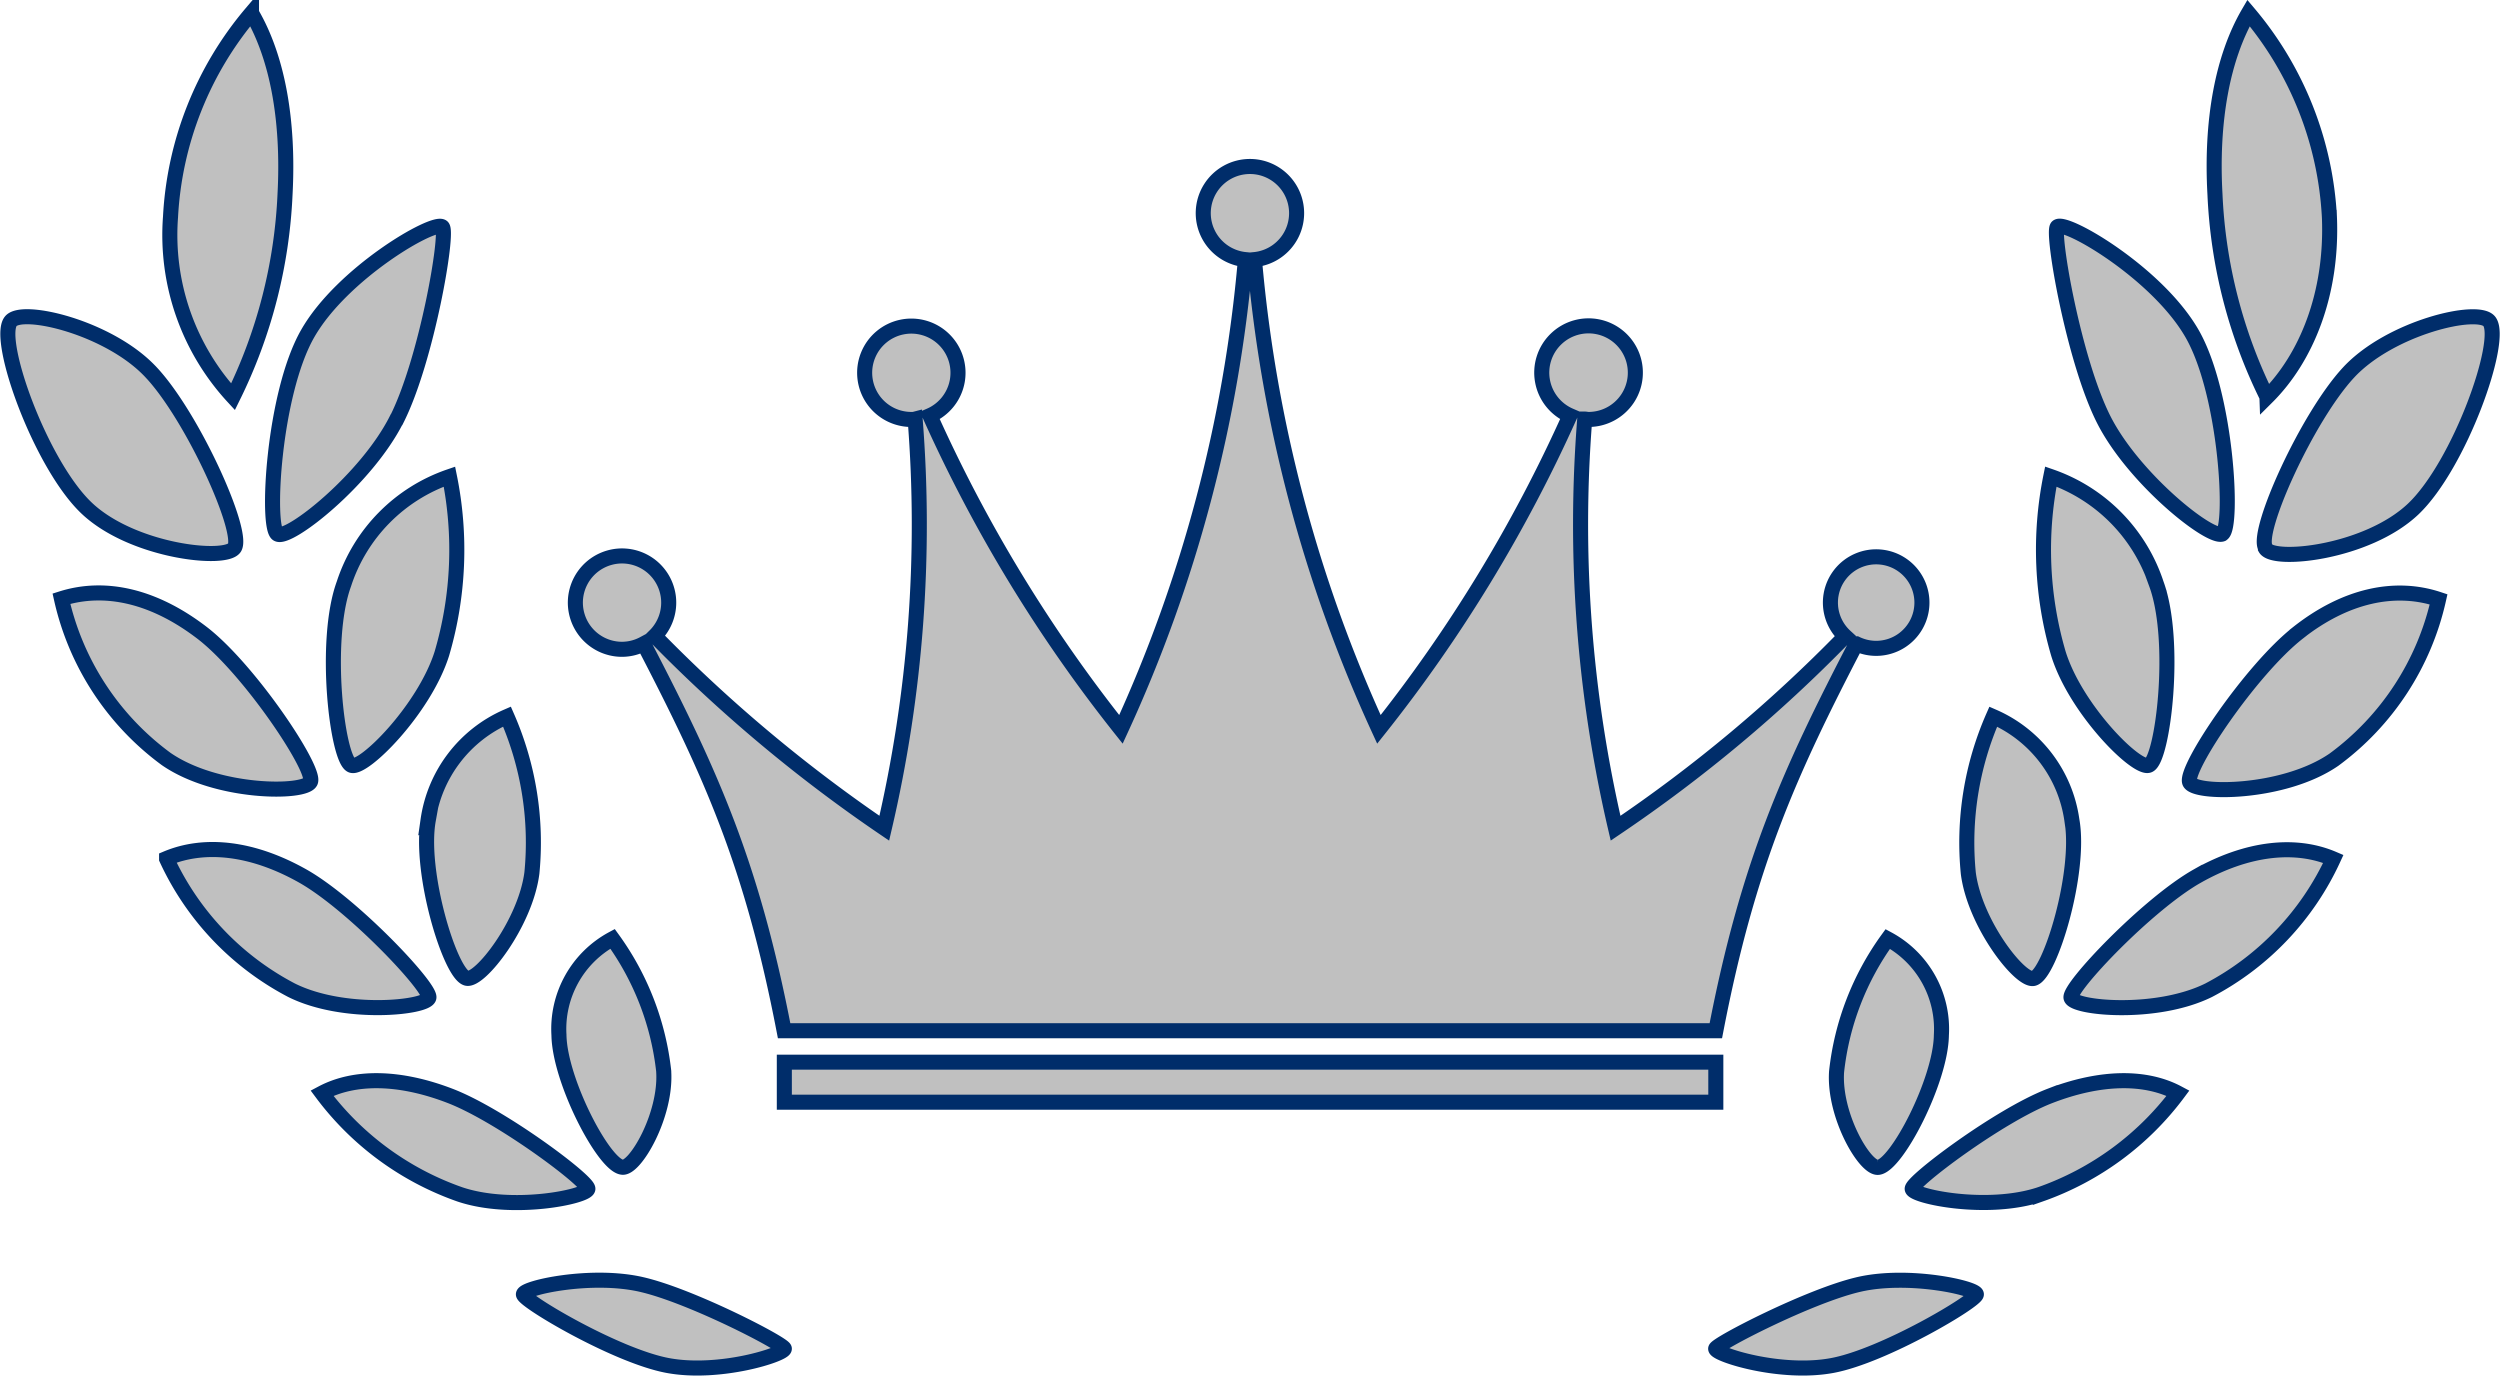<svg xmlns="http://www.w3.org/2000/svg" width="166.043" height="91.37" viewBox="0 0 166.043 91.37">
  <g id="ic_crown_silver" transform="translate(0.519 0.863)">
    <g id="Layer_1" data-name="Layer 1" transform="translate(0.003 0)">
      <path id="Path_107" data-name="Path 107" d="M51.574,72.343h61.867v-2.66H51.574ZM40.8,42.262a3.063,3.063,0,0,0,1.432-.366c4.471,8.6,7.2,14.646,9.328,25.7h61.882c2.128-11.042,4.857-17.1,9.328-25.7a3.039,3.039,0,1,0-.736-.5,96.743,96.743,0,0,1-15.251,12.749,88.746,88.746,0,0,1-2.048-27.174c.085,0,.165.025.25.025a3.108,3.108,0,1,0-1.232-.256,97.573,97.573,0,0,1-12.688,20.84,94.3,94.3,0,0,1-8.267-31.2,3.1,3.1,0,1,0-.6,0,94.182,94.182,0,0,1-8.267,31.2,97.775,97.775,0,0,1-12.688-20.84,3.1,3.1,0,1,0-1.227.256.8.8,0,0,0,.245-.025,88.59,88.59,0,0,1-2.048,27.174A99.208,99.208,0,0,1,42.967,41.374a3.1,3.1,0,1,0-2.168.888Zm111.317-1.1c-3.109,2.424-7.566,9.035-7.205,9.933.325.8,6.229.813,9.589-1.506a18.1,18.1,0,0,0,6.945-10.646C158.51,37.966,155.22,38.714,152.116,41.158Zm-2.073-15.645c2.624-2.61,4.356-6.856,4.151-11.941A22.818,22.818,0,0,0,148.821,0c-1.727,2.961-2.5,7.163-2.228,12.046a33.664,33.664,0,0,0,3.45,13.442Zm-.1,10.039c.536.939,6.739.3,9.809-2.605s6.039-11.213,5.062-12.468c-.751-.969-6.579.417-9.338,3.383s-6.169,10.54-5.533,11.64ZM142.2,49.962c.941-.386,1.893-8.257.5-12.046a11.269,11.269,0,0,0-7.01-7.127,24.562,24.562,0,0,0,.5,11.745C137.335,46.253,141.4,50.3,142.2,49.962ZM147.074,34.6c.756-.442.3-9.286-2-13.3s-8.387-7.559-8.948-7.1c-.391.346,1.072,8.829,3.074,12.794s7.145,8.036,7.9,7.6ZM131.867,46.735a20.8,20.8,0,0,0-1.657,10.395c.431,3.368,3.465,7.218,4.336,6.992,1.092-.281,3.164-7.057,2.544-10.51A8.842,8.842,0,0,0,131.867,46.735ZM124.231,76.67c1.222-.136,4.146-5.757,4.191-8.779a6.792,6.792,0,0,0-3.56-6.39,18.381,18.381,0,0,0-3.4,8.809c-.2,2.916,1.9,6.485,2.774,6.359Zm-1.287,7.775c-3.325.768-9.488,3.975-9.513,4.271,0,.376,4.291,1.757,7.741,1.114s9.6-4.317,9.574-4.728-4.476-1.42-7.8-.658Zm12.683-12.518c-3.375,1.3-9.193,5.687-9.143,6.174s4.977,1.546,8.512.361a19.42,19.42,0,0,0,9.143-6.721c-2.153-1.149-5.142-1.114-8.512.186Zm9.794-14.606c-3.3,1.862-8.562,7.4-8.387,8.086s5.628,1.23,9.138-.5a18.622,18.622,0,0,0,8.282-8.724c-2.544-1.089-5.743-.718-9.033,1.139ZM3.561,38.9a18.1,18.1,0,0,0,6.955,10.646c3.375,2.334,9.263,2.319,9.589,1.506.35-.858-4.081-7.494-7.215-9.893S6.511,37.966,3.561,38.9ZM18.412,12.046c.26-4.9-.5-9.1-2.228-12.046a22.793,22.793,0,0,0-5.378,13.552,15.862,15.862,0,0,0,4.151,11.941,33.75,33.75,0,0,0,3.455-13.447Zm-8.9,11.815C6.766,20.9.943,19.51.192,20.479c-.976,1.255,2,9.537,5.057,12.418s9.273,3.544,9.814,2.605C15.694,34.4,12.284,26.823,9.515,23.862ZM28.832,42.538a24.436,24.436,0,0,0,.5-11.745,11.2,11.2,0,0,0-7.01,7.127c-1.382,3.79-.446,11.655.5,12.046C23.61,50.3,27.665,46.253,28.832,42.538ZM25.828,27c2-3.965,3.455-12.443,3.029-12.794-.561-.462-6.664,3.082-8.948,7.1s-2.739,12.854-2,13.3,5.908-3.634,7.906-7.6Zm2.1,26.6c-.621,3.453,1.452,10.229,2.549,10.51.871.226,3.9-3.639,4.331-6.992A20.815,20.815,0,0,0,33.153,46.73a8.877,8.877,0,0,0-5.242,6.881Zm15.637,16.7a18.412,18.412,0,0,0-3.4-8.809,6.8,6.8,0,0,0-3.56,6.39c.045,3.022,2.974,8.643,4.2,8.779C41.65,76.8,43.743,73.226,43.563,70.31ZM34.245,85.1c-.03.412,6.134,4.081,9.578,4.728s7.751-.738,7.751-1.114c0-.3-6.179-3.514-9.513-4.271S34.275,84.665,34.245,85.1ZM20.866,71.741a19.435,19.435,0,0,0,9.148,6.721c3.5,1.185,8.447.151,8.512-.361s-5.768-4.874-9.138-6.174S23.034,70.591,20.866,71.741Zm-10.32-15.56A18.657,18.657,0,0,0,18.833,64.9c3.5,1.752,8.973,1.175,9.133.5s-5.077-6.224-8.387-8.086-6.484-2.229-9.033-1.159Z" transform="translate(-0.003 0)" fill="silver" stroke="#002d6a" stroke-width="1"/>
    </g>
  </g>
</svg>
